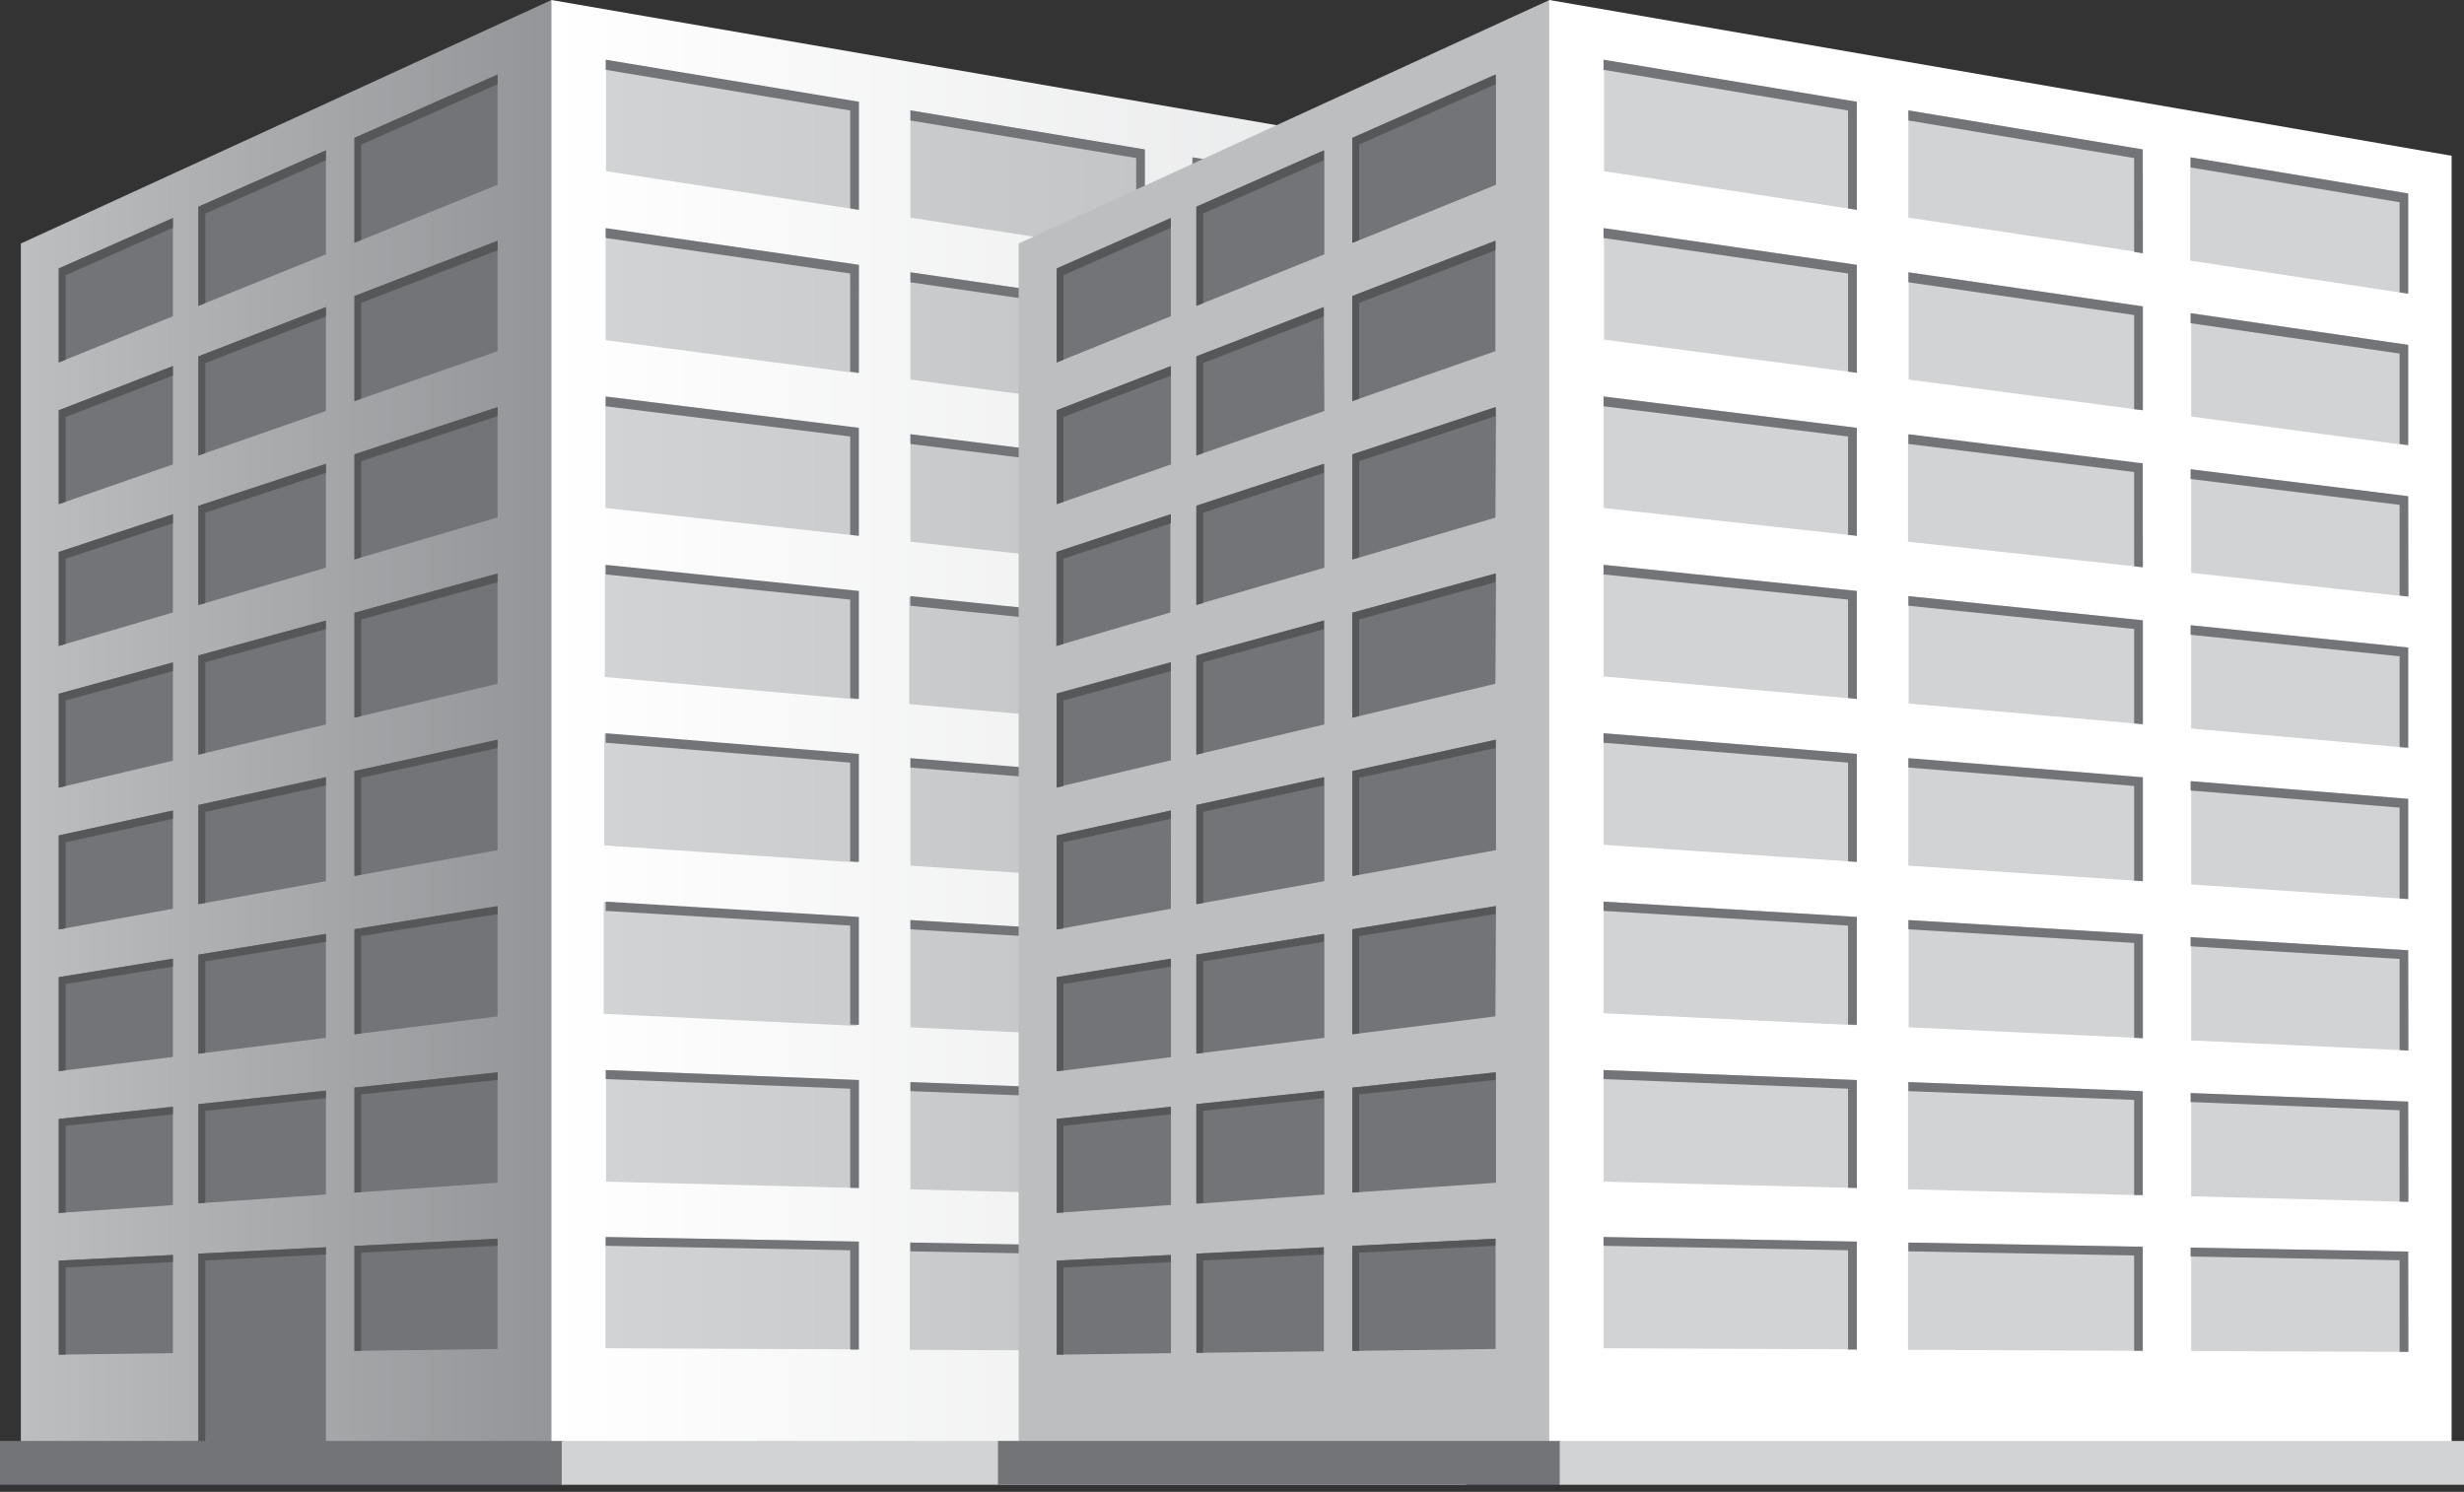 <svg width="180" height="109" viewBox="0 0 180 109" fill="none" xmlns="http://www.w3.org/2000/svg">
<rect x="0" y="0" width="180" height="109" fill="#333333" stroke="none"/>
<path d="M40.29 0V107.274H1.522V17.792L40.29 0Z" fill="url(#paint0_linear)"/>
<path d="M106.201 11.381V107.274H40.273V0L106.201 11.381Z" fill="url(#paint1_linear)"/>
<path d="M62.744 15.33L44.274 12.507V4.398L62.744 7.467V15.33ZM83.632 10.932L66.508 8.065V15.902L83.632 18.54V10.932ZM102.982 14.151L87.08 11.513V19.059L102.982 21.478V14.151ZM62.744 19.349L44.248 16.711V24.855L62.718 27.282L62.744 19.349ZM83.632 22.384L66.508 19.895V27.731L83.632 29.974V22.384ZM102.982 25.198L87.124 22.867V30.431L103.026 32.542L102.982 25.198ZM62.7 31.258L44.23 28.962V37.115L62.7 39.147V31.258ZM83.588 33.896L66.508 31.724V39.578L83.632 41.46L83.588 33.896ZM102.938 36.297L87.124 34.301V41.847L103.026 43.606L102.938 36.297ZM62.656 43.219L44.187 41.311V49.464L62.656 51.108V43.219ZM83.544 45.365L66.42 43.606V51.443L83.544 52.955V45.365ZM102.894 47.353L87.124 45.673V53.228L103.026 54.635L102.894 47.353ZM62.612 55.128L44.142 53.615V61.768L62.612 63.017V55.128ZM83.501 56.834L66.508 55.409V63.246L83.632 64.38L83.501 56.834ZM102.85 58.417L87.124 57.071V64.618L103.026 65.691L102.85 58.417ZM62.568 67.036L44.099 65.919V74.072L62.568 74.952V67.036ZM83.457 68.303L66.508 67.221V75.057L83.632 75.849L83.457 68.303ZM102.806 69.472L87.124 68.47V76.016L103.026 76.755L102.806 69.472ZM62.744 78.91L44.274 78.18V86.333L62.744 86.799V78.91ZM83.632 79.728L66.508 79.05V86.895L83.632 87.326V79.728ZM102.982 80.484L87.124 79.859V87.406L103.026 87.81L102.982 80.484ZM62.7 90.713L44.23 90.378V98.505L62.7 98.584V90.713ZM83.588 91.091L66.464 90.783V98.619L83.588 98.69V91.091ZM102.938 91.443L87.036 91.152V98.707L102.938 98.769V91.443Z" fill="url(#paint2_linear)"/>
<path d="M44.248 5.101L62.111 8.074V15.233L62.744 15.33V7.432L44.248 4.362V5.101Z" fill="#727477"/>
<path d="M66.508 91.425L82.999 91.724V98.689H83.632V91.091L66.508 90.783V91.425Z" fill="#727477"/>
<path d="M66.508 56.077L82.999 57.423V64.345L83.632 64.38V56.79L66.508 55.391V56.077Z" fill="#727477"/>
<path d="M66.508 79.719L82.999 80.361V87.309L83.632 87.317V79.727L66.508 79.059V79.719Z" fill="#727477"/>
<path d="M44.248 17.388L62.111 19.982V27.15L62.744 27.238V19.349L44.248 16.666V17.388Z" fill="#727477"/>
<path d="M66.508 67.898L82.999 68.892V75.822L83.632 75.858V68.258L66.508 67.221V67.898Z" fill="#727477"/>
<path d="M44.248 66.552L62.111 67.625V74.855L62.744 74.881V66.992L44.248 65.875V66.552Z" fill="#727477"/>
<path d="M44.248 29.683L62.111 31.891V39.077L62.744 39.147V31.258L44.248 28.971V29.683Z" fill="#727477"/>
<path d="M44.248 91.02L62.111 91.346V98.602H62.744V90.712L44.248 90.378V91.02Z" fill="#727477"/>
<path d="M44.248 78.839L62.111 79.542V86.781L62.744 86.798V78.909L44.248 78.179V78.839Z" fill="#727477"/>
<path d="M44.248 54.265L62.111 55.717V62.928L62.744 62.972V55.083L44.248 53.571V54.265Z" fill="#727477"/>
<path d="M44.248 41.97L62.111 43.808V51.002L62.744 51.064V43.175L44.248 41.266V41.97Z" fill="#727477"/>
<path d="M87.124 91.803L102.392 92.076V98.769H103.026V91.442L87.124 91.152V91.803Z" fill="#727477"/>
<path d="M87.124 46.377L102.392 47.951V54.582L103.026 54.635V47.309L87.124 45.682V46.377Z" fill="#727477"/>
<path d="M87.124 34.996L102.392 36.886V43.509L103.026 43.58V36.253L87.124 34.283V34.996Z" fill="#727477"/>
<path d="M87.124 11.495V12.234L102.392 14.776V21.363L103.026 21.46V14.134L87.124 11.495Z" fill="#727477"/>
<path d="M87.124 23.615L102.392 25.831V32.436L103.026 32.524V25.198L87.124 22.885V23.615Z" fill="#727477"/>
<path d="M87.124 57.757L102.392 59.006V65.646L103.026 65.69V58.364L87.124 57.071V57.757Z" fill="#727477"/>
<path d="M66.508 44.257L82.999 45.954V52.858L83.632 52.911V45.321L66.508 43.553V44.257Z" fill="#727477"/>
<path d="M66.508 20.625L82.999 23.017V29.895L83.632 29.974V22.384L66.508 19.895V20.625Z" fill="#727477"/>
<path d="M66.508 32.436L82.999 34.486V41.381L83.632 41.442V33.852L66.508 31.724V32.436Z" fill="#727477"/>
<path d="M87.124 80.519L102.392 81.117V87.793L103.026 87.81V80.484L87.124 79.859V80.519Z" fill="#727477"/>
<path d="M66.508 8.804L82.999 11.548V18.408L83.632 18.505V10.915L66.508 8.065V8.804Z" fill="#727477"/>
<path d="M87.124 69.138L102.392 70.062V76.719L103.026 76.755V69.428L87.124 68.47V69.138Z" fill="#727477"/>
<path d="M12.63 23.105L4.292 26.482V19.613L12.63 15.928V23.105Z" fill="#727477"/>
<path d="M23.808 10.985L14.494 15.101V22.348L23.808 18.584V10.985Z" fill="#727477"/>
<path d="M36.35 5.444L25.893 10.07V17.74L36.35 13.5V5.444Z" fill="#727477"/>
<path d="M12.63 26.746L4.292 29.974V36.834L12.63 33.931V26.746Z" fill="#727477"/>
<path d="M23.808 22.436L14.494 26.034V33.281L23.808 30.026V22.436Z" fill="#727477"/>
<path d="M36.35 17.59L25.893 21.627V29.305L36.35 25.655V17.59Z" fill="#727477"/>
<path d="M12.63 37.572L4.292 40.325V47.194L12.63 44.749V37.572Z" fill="#727477"/>
<path d="M23.808 33.888L14.494 36.957V44.204L23.808 41.478V33.888Z" fill="#727477"/>
<path d="M36.35 29.745L25.893 33.193V40.871L36.35 37.801V29.745Z" fill="#727477"/>
<path d="M12.63 48.399L4.292 50.686V57.546L12.63 55.576V48.399Z" fill="#727477"/>
<path d="M23.808 45.339L14.494 47.889V55.136L23.808 52.929V45.339Z" fill="#727477"/>
<path d="M36.35 41.9L25.893 44.767V52.436L36.35 49.956V41.9Z" fill="#727477"/>
<path d="M12.63 59.217L4.292 61.038V67.907L12.63 66.394V59.217Z" fill="#727477"/>
<path d="M23.808 56.781L14.494 58.813V66.06L23.808 64.38V56.781Z" fill="#727477"/>
<path d="M36.35 54.046L25.893 56.333V64.002L36.35 62.111V54.046Z" fill="#727477"/>
<path d="M12.63 70.044L4.292 71.39V78.258L12.63 77.221V70.044Z" fill="#727477"/>
<path d="M23.808 68.232L14.494 69.745V76.983L23.808 75.822V68.232Z" fill="#727477"/>
<path d="M36.35 66.201L25.893 67.889V75.567L36.35 74.257V66.201Z" fill="#727477"/>
<path d="M12.63 80.862L4.292 81.75V88.619L12.63 88.048V80.862Z" fill="#727477"/>
<path d="M23.808 79.683L14.494 80.668V87.915L23.808 87.273V79.683Z" fill="#727477"/>
<path d="M36.35 78.346L25.893 79.463V87.133L36.35 86.412V78.346Z" fill="#727477"/>
<path d="M12.63 91.689L4.292 92.102V98.971L12.63 98.865V91.689Z" fill="#727477"/>
<path d="M23.808 91.126L14.494 91.592V108.329L23.808 108.206V91.126Z" fill="#727477"/>
<path d="M36.35 90.501L25.893 91.029V98.698L36.35 98.558V90.501Z" fill="#727477"/>
<path d="M26.385 79.956L36.35 78.9V78.346L25.893 79.463V87.133L26.385 87.097V79.956Z" fill="#565759"/>
<path d="M14.996 15.602L23.808 11.706V10.985L14.494 15.101V22.348L14.996 22.146V15.602Z" fill="#565759"/>
<path d="M14.996 48.382L23.808 45.972V45.339L14.494 47.889V55.136L14.996 55.013V48.382Z" fill="#565759"/>
<path d="M14.996 26.526L23.808 23.122V22.436L14.494 26.034V33.281L14.996 33.105V26.526Z" fill="#565759"/>
<path d="M14.996 37.458L23.808 34.547V33.888L14.494 36.957V44.204L14.996 44.063V37.458Z" fill="#565759"/>
<path d="M26.385 68.391L36.35 66.781V66.201L25.893 67.889V75.567L26.385 75.506V68.391Z" fill="#565759"/>
<path d="M26.385 22.128L36.35 18.285V17.59L25.893 21.627V29.305L26.385 29.129V22.128Z" fill="#565759"/>
<path d="M26.385 10.563L36.35 6.156V5.444L25.893 10.07V17.74L26.385 17.537V10.563Z" fill="#565759"/>
<path d="M26.385 33.694L36.35 30.405V29.745L25.893 33.193V40.871L26.385 40.721V33.694Z" fill="#565759"/>
<path d="M14.996 59.314L23.808 57.388V56.781L14.494 58.813V66.06L14.996 65.972V59.314Z" fill="#565759"/>
<path d="M26.385 45.259L36.35 42.533V41.9L25.893 44.767V52.436L26.385 52.313V45.259Z" fill="#565759"/>
<path d="M26.385 56.825L36.35 54.653V54.046L25.893 56.333V64.002L26.385 63.905V56.825Z" fill="#565759"/>
<path d="M4.793 51.178L12.63 49.032V48.399L4.292 50.686V57.546L4.793 57.432V51.178Z" fill="#565759"/>
<path d="M4.793 92.603L12.63 92.208V91.689L4.292 92.102V98.971H4.793V92.603Z" fill="#565759"/>
<path d="M4.793 82.252L12.63 81.416V80.862L4.292 81.75V88.619L4.793 88.584V82.252Z" fill="#565759"/>
<path d="M4.793 71.891L12.63 70.624V70.044L4.292 71.39V78.258L4.793 78.197V71.891Z" fill="#565759"/>
<path d="M26.385 91.521L36.35 91.02V90.501L25.893 91.029V98.698L26.385 98.689V91.521Z" fill="#565759"/>
<path d="M14.996 92.093L23.808 91.654V91.126L14.494 91.592V108.329L14.996 108.32V92.093Z" fill="#565759"/>
<path d="M14.996 70.237L23.808 68.813V68.232L14.494 69.745V76.983L14.996 76.922V70.237Z" fill="#565759"/>
<path d="M14.996 81.161L23.808 80.229V79.683L14.494 80.668V87.915L14.996 87.88V81.161Z" fill="#565759"/>
<path d="M4.793 20.106L12.63 16.64V15.928L4.292 19.613V26.482L4.793 26.28V20.106Z" fill="#565759"/>
<path d="M4.793 61.539L12.63 59.824V59.217L4.292 61.038V67.907L4.793 67.819V61.539Z" fill="#565759"/>
<path d="M4.793 30.466L12.63 27.441V26.746L4.292 29.974V36.834L4.793 36.667V30.466Z" fill="#565759"/>
<path d="M4.793 40.818L12.63 38.232V37.572L4.292 40.325V47.194L4.793 47.045V40.818Z" fill="#565759"/>
<path d="M41.152 105.277H0V108.479H41.152V105.277Z" fill="#727477"/>
<path d="M107.098 105.277H41.038V108.479H107.098V105.277Z" fill="url(#paint3_linear)"/>
<path d="M113.193 0V107.274H74.415V17.792L113.193 0Z" fill="url(#paint4_linear)"/>
<path d="M179.094 11.381V107.274H113.175V0L179.094 11.381Z" fill="url(#paint5_linear)"/>
<path d="M135.646 15.33L117.177 12.507V4.398L135.646 7.467V15.33ZM156.535 10.932L139.411 8.065V15.902L156.552 18.47L156.535 10.932ZM175.902 14.134L160 11.495V19.041L175.902 21.46V14.134ZM135.646 19.349L117.177 16.667V24.811L135.646 27.238V19.349ZM156.552 22.384L139.428 19.895V27.731L156.552 29.974V22.384ZM175.902 25.198L160.07 22.867V30.431L175.902 32.542V25.198ZM135.62 31.258L117.15 28.962V37.115L135.62 39.147V31.258ZM156.508 33.896L139.384 31.768V39.578L156.552 41.443L156.508 33.896ZM175.902 36.254L160.07 34.301V41.847L175.972 43.606L175.902 36.254ZM135.62 43.175L117.15 41.267V49.42L135.62 51.064V43.175ZM156.552 45.321L139.428 43.562V51.399L156.552 52.911V45.321ZM175.902 47.309L160.07 45.673V53.228L175.902 54.635V47.309ZM135.62 55.084L117.15 53.571V61.724L135.62 62.973V55.084ZM156.552 56.79L139.411 55.409V63.246L156.552 64.38V56.79ZM175.902 58.373L160.07 57.071V64.618L175.902 65.691V58.373ZM135.62 66.992L117.15 65.875V74.028L135.62 74.908V66.992ZM156.552 68.259L139.428 67.221V75.057L156.552 75.849V68.259ZM175.902 69.428L160.07 68.47V76.016L175.972 76.755L175.902 69.428ZM135.62 78.91L117.15 78.18V86.333L135.62 86.799V78.91ZM156.508 79.728L139.384 79.05V86.895L156.508 87.326V79.728ZM175.902 80.484L160.07 79.859V87.406L175.972 87.81L175.902 80.484ZM135.62 90.713L117.15 90.378V98.505L135.62 98.584V90.713ZM156.508 91.091L139.384 90.783V98.619L156.508 98.69V91.091ZM175.902 91.469L160.07 91.152V98.707L175.972 98.769L175.902 91.469Z" fill="url(#paint6_linear)"/>
<path d="M117.142 5.101L135.004 8.074V15.233L135.646 15.33V7.432L117.142 4.362V5.101Z" fill="#727477"/>
<path d="M139.411 91.425L155.902 91.724V98.689H156.535V91.091L139.411 90.783V91.425Z" fill="#727477"/>
<path d="M139.411 56.077L155.902 57.423V64.345L156.535 64.38V56.79L139.411 55.391V56.077Z" fill="#727477"/>
<path d="M139.411 79.719L155.902 80.361V87.309L156.535 87.317V79.727L139.411 79.059V79.719Z" fill="#727477"/>
<path d="M117.142 17.388L135.004 19.982V27.15L135.646 27.238V19.349L117.142 16.666V17.388Z" fill="#727477"/>
<path d="M139.411 67.898L155.902 68.892V75.822L156.535 75.858V68.258L139.411 67.221V67.898Z" fill="#727477"/>
<path d="M117.142 66.552L135.004 67.625V74.855L135.646 74.881V66.992L117.142 65.875V66.552Z" fill="#727477"/>
<path d="M117.142 29.683L135.004 31.891V39.077L135.646 39.147V31.258L117.142 28.971V29.683Z" fill="#727477"/>
<path d="M117.142 91.02L135.004 91.346V98.602H135.646V90.712L117.142 90.378V91.02Z" fill="#727477"/>
<path d="M117.142 78.839L135.004 79.542V86.781L135.646 86.798V78.909L117.142 78.179V78.839Z" fill="#727477"/>
<path d="M117.142 54.265L135.004 55.717V62.928L135.646 62.972V55.083L117.142 53.571V54.265Z" fill="#727477"/>
<path d="M117.142 41.97L135.004 43.808V51.002L135.646 51.064V43.175L117.142 41.266V41.97Z" fill="#727477"/>
<path d="M160.026 91.803L175.295 92.076V98.769H175.928V91.442L160.026 91.152V91.803Z" fill="#727477"/>
<path d="M160.026 46.377L175.295 47.951V54.582L175.928 54.635V47.309L160.026 45.682V46.377Z" fill="#727477"/>
<path d="M160.026 34.996L175.295 36.886V43.509L175.928 43.58V36.253L160.026 34.283V34.996Z" fill="#727477"/>
<path d="M160.026 11.495V12.234L175.295 14.776V21.363L175.928 21.46V14.134L160.026 11.495Z" fill="#727477"/>
<path d="M160.026 23.615L175.295 25.831V32.436L175.928 32.524V25.198L160.026 22.885V23.615Z" fill="#727477"/>
<path d="M160.026 57.757L175.295 59.006V65.646L175.928 65.69V58.364L160.026 57.071V57.757Z" fill="#727477"/>
<path d="M139.411 44.257L155.902 45.954V52.858L156.535 52.911V45.321L139.411 43.553V44.257Z" fill="#727477"/>
<path d="M139.411 20.625L155.902 23.017V29.895L156.535 29.974V22.384L139.411 19.895V20.625Z" fill="#727477"/>
<path d="M139.411 32.436L155.902 34.486V41.381L156.535 41.442V33.852L139.411 31.724V32.436Z" fill="#727477"/>
<path d="M160.026 80.519L175.295 81.117V87.793L175.928 87.81V80.484L160.026 79.859V80.519Z" fill="#727477"/>
<path d="M139.411 8.804L155.902 11.548V18.408L156.535 18.505V10.915L139.411 8.065V8.804Z" fill="#727477"/>
<path d="M160.026 69.138L175.295 70.062V76.719L175.928 76.755V69.428L160.026 68.47V69.138Z" fill="#727477"/>
<path d="M85.532 23.105L77.194 26.482V19.613L85.532 15.928V23.105ZM96.746 10.985L87.397 15.101V22.348L96.746 18.584V10.985ZM109.288 5.444L98.83 10.062V17.74L109.288 13.5V5.444ZM85.541 26.746L77.203 29.965V36.834L85.541 33.931V26.746ZM96.711 22.436L87.397 26.033V33.281L96.746 30.026L96.711 22.436ZM109.244 17.59L98.786 21.627V29.305L109.244 25.655V17.59ZM85.497 37.572L77.159 40.325V47.194L85.497 44.749V37.572ZM96.746 33.887L87.397 36.939V44.186L96.746 41.477V33.887ZM109.288 29.745L98.83 33.193V40.871L109.244 37.819L109.288 29.745ZM85.532 48.373L77.194 50.651V57.52L85.532 55.55V48.373ZM96.746 45.33L87.397 47.889V55.136L96.746 52.929V45.33ZM109.288 41.9L98.786 44.767V52.436L109.244 49.956L109.288 41.9ZM85.541 59.217L77.194 61.038V67.907L85.532 66.394L85.541 59.217ZM96.746 56.781L87.397 58.813V66.06L96.746 64.38V56.781ZM109.288 54.046L98.83 56.332V64.002L109.288 62.111V54.046ZM85.541 70.044L77.203 71.39V78.276L85.541 77.238V70.044ZM96.746 68.232L87.397 69.736V76.983L96.746 75.822V68.232ZM109.288 66.201L98.786 67.898V75.567L109.244 74.257L109.288 66.201ZM85.541 80.862L77.203 81.741V88.61L85.541 88.039V80.862ZM96.746 79.683L87.397 80.668V87.951L96.746 87.273V79.683ZM109.288 78.347L98.83 79.463V87.133L109.288 86.412V78.347ZM85.541 91.689L77.203 92.102V98.971L85.541 98.865V91.689ZM96.711 91.126L87.405 91.592V98.839L96.711 98.725V91.126ZM109.252 90.501L98.795 91.029V98.698L109.252 98.558V90.501Z" fill="#727477"/>
<path d="M99.288 79.956L109.244 78.9V78.346L98.786 79.463V87.133L99.288 87.097V79.956Z" fill="#565759"/>
<path d="M87.889 15.602L96.702 11.706V10.985L87.397 15.101V22.348L87.889 22.146V15.602Z" fill="#565759"/>
<path d="M87.889 48.382L96.702 45.972V45.339L87.397 47.889V55.136L87.889 55.013V48.382Z" fill="#565759"/>
<path d="M87.889 26.526L96.702 23.122V22.436L87.397 26.034V33.281L87.889 33.105V26.526Z" fill="#565759"/>
<path d="M87.889 37.458L96.702 34.547V33.888L87.397 36.957V44.204L87.889 44.063V37.458Z" fill="#565759"/>
<path d="M99.288 68.391L109.244 66.781V66.201L98.786 67.889V75.567L99.288 75.506V68.391Z" fill="#565759"/>
<path d="M99.288 22.128L109.244 18.285V17.59L98.786 21.627V29.305L99.288 29.129V22.128Z" fill="#565759"/>
<path d="M99.288 10.563L109.244 6.156V5.444L98.786 10.07V17.74L99.288 17.537V10.563Z" fill="#565759"/>
<path d="M99.288 33.694L109.244 30.405V29.745L98.786 33.193V40.871L99.288 40.721V33.694Z" fill="#565759"/>
<path d="M87.889 59.314L96.702 57.388V56.781L87.397 58.813V66.06L87.889 65.972V59.314Z" fill="#565759"/>
<path d="M99.288 45.259L109.244 42.533V41.9L98.786 44.767V52.436L99.288 52.313V45.259Z" fill="#565759"/>
<path d="M99.288 56.825L109.244 54.653V54.046L98.786 56.333V64.002L99.288 63.905V56.825Z" fill="#565759"/>
<path d="M77.687 51.178L85.532 49.032V48.399L77.194 50.686V57.546L77.687 57.432V51.178Z" fill="#565759"/>
<path d="M77.687 92.603L85.532 92.208V91.689L77.194 92.102V98.971H77.687V92.603Z" fill="#565759"/>
<path d="M77.687 82.252L85.532 81.416V80.862L77.194 81.75V88.619L77.687 88.584V82.252Z" fill="#565759"/>
<path d="M77.687 71.891L85.532 70.624V70.044L77.194 71.39V78.258L77.687 78.197V71.891Z" fill="#565759"/>
<path d="M99.288 91.521L109.244 91.02V90.501L98.786 91.029V98.698L99.288 98.689V91.521Z" fill="#565759"/>
<path d="M87.889 92.093L96.702 91.654V91.126L87.397 91.592V98.839H87.889V92.093Z" fill="#565759"/>
<path d="M87.889 70.237L96.702 68.813V68.232L87.397 69.745V76.983L87.889 76.922V70.237Z" fill="#565759"/>
<path d="M87.889 81.161L96.702 80.229V79.683L87.397 80.668V87.915L87.889 87.88V81.161Z" fill="#565759"/>
<path d="M77.687 20.106L85.532 16.64V15.928L77.194 19.613V26.482L77.687 26.28V20.106Z" fill="#565759"/>
<path d="M77.687 61.539L85.532 59.824V59.217L77.194 61.038V67.907L77.687 67.819V61.539Z" fill="#565759"/>
<path d="M77.687 30.466L85.532 27.441V26.746L77.194 29.974V36.834L77.687 36.667V30.466Z" fill="#565759"/>
<path d="M77.687 40.818L85.532 38.232V37.572L77.194 40.325V47.194L77.687 47.045V40.818Z" fill="#565759"/>
<path d="M114.055 105.277H72.902V108.479H114.055V105.277Z" fill="#727477"/>
<path d="M180 105.277H113.94V108.479H180V105.277Z" fill="url(#paint7_linear)"/>
<defs>
<linearGradient id="paint0_linear" x1="1.522" y1="53.632" x2="40.29" y2="53.632" gradientUnits="userSpaceOnUse">
<stop stop-color="#BCBEC0"/>
<stop offset="1" stop-color="#939598"/>
</linearGradient>
<linearGradient id="paint1_linear" x1="40.273" y1="53.632" x2="106.192" y2="53.632" gradientUnits="userSpaceOnUse">
<stop stop-color="white"/>
<stop offset="1" stop-color="#E6E7E8"/>
</linearGradient>
<linearGradient id="paint2_linear" x1="44.248" y1="51.566" x2="103.026" y2="51.566" gradientUnits="userSpaceOnUse">
<stop stop-color="#D1D3D4"/>
<stop offset="1" stop-color="#BCBEC0"/>
</linearGradient>
<linearGradient id="paint3_linear" x1="3123.39" y1="494.344" x2="8085.14" y2="494.344" gradientUnits="userSpaceOnUse">
<stop stop-color="#D1D3D4"/>
<stop offset="1" stop-color="#BCBEC0"/>
</linearGradient>
<linearGradient id="paint4_linear" x1="3355.38" y1="6541.54" x2="5065.08" y2="6541.54" gradientUnits="userSpaceOnUse">
<stop stop-color="#BCBEC0"/>
<stop offset="1" stop-color="#939598"/>
</linearGradient>
<linearGradient id="paint5_linear" x1="8595.64" y1="6541.54" x2="13536.3" y2="6541.54" gradientUnits="userSpaceOnUse">
<stop stop-color="white"/>
<stop offset="1" stop-color="#E6E7E8"/>
</linearGradient>
<linearGradient id="paint6_linear" x1="7951.58" y1="5537.38" x2="11883.2" y2="5537.38" gradientUnits="userSpaceOnUse">
<stop stop-color="#D1D3D4"/>
<stop offset="1" stop-color="#BCBEC0"/>
</linearGradient>
<linearGradient id="paint7_linear" x1="8671.99" y1="494.344" x2="13633.7" y2="494.344" gradientUnits="userSpaceOnUse">
<stop stop-color="#D1D3D4"/>
<stop offset="1" stop-color="#BCBEC0"/>
</linearGradient>
</defs>
</svg>
